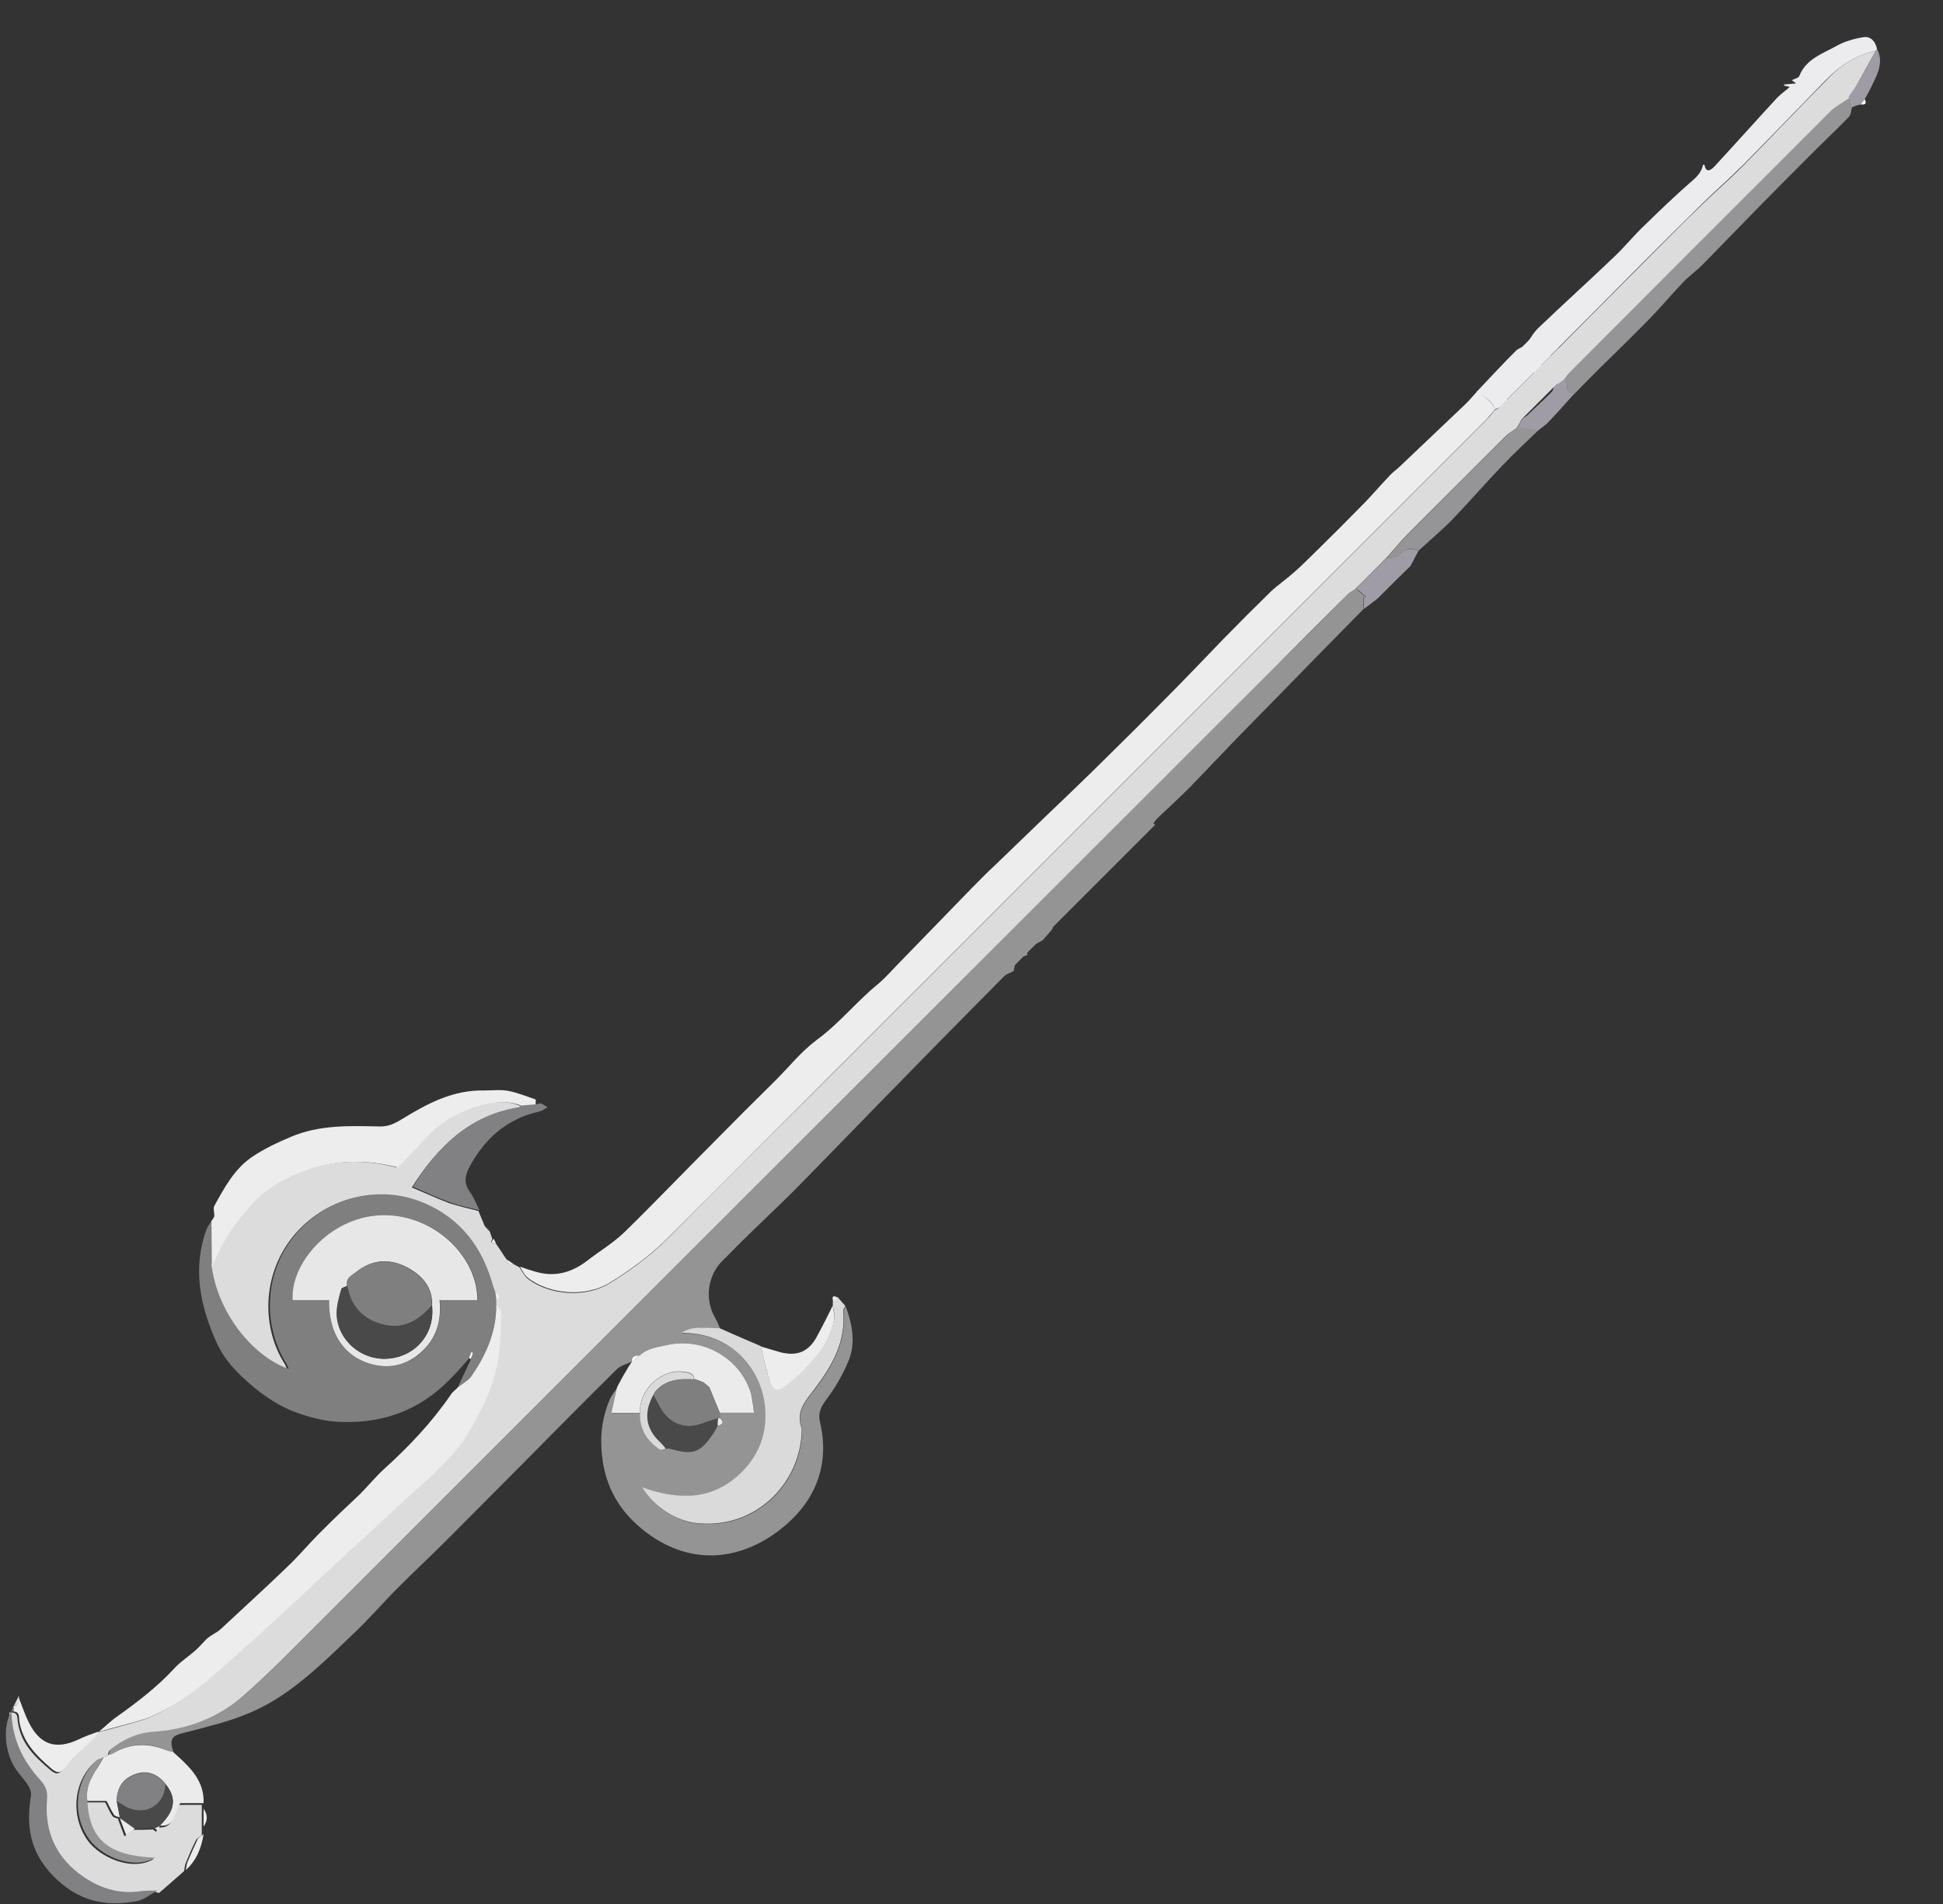 <?xml version="1.0" encoding="utf-8"?>
<!-- Generator: Adobe Illustrator 21.1.0, SVG Export Plug-In . SVG Version: 6.00 Build 0)  -->
<svg version="1.1" id="Layer_1" xmlns="http://www.w3.org/2000/svg" xmlns:xlink="http://www.w3.org/1999/xlink" x="0px" y="0px"
	 viewBox="0 0 545 534.2" style="enable-background:new 0 0 545 534.2;" xml:space="preserve">
<rect x="0" y="0" width="545" height="534.2" fill="#333333" stroke="none"/>
<style type="text/css">
	.st0{fill:#DCDCDC;}
	.st1{fill:#949495;}
	.st2{fill:#EDEDEE;}
	.st3{fill:#7F7F7F;}
	.st4{fill:#ECEBEE;}
	.st5{fill:#DADADB;}
	.st6{fill:#959597;}
	.st7{fill:#EBEBEC;}
	.st8{fill:#818183;}
	.st9{fill:#A09CA6;}
	.st10{fill:#494949;}
	.st11{fill:#FEFEFE;}
	.st12{fill:#E7E7E7;}
</style>
<g>
	<path class="st0" d="M139.2,349c1,1.4,1.9,2.9,2.9,4.3c0,1.5,1.1,1.4,2.1,1.4c0.5,0.3,1,0.5,1.5,0.8c0.7,1,1.3,2.3,2.2,3.1
		c6.1,4.8,16.3,5.5,22.9,1.5c6.2-3.8,12-8.1,17.1-13.3c14.8-15,29.8-29.8,44.7-44.7c24.4-24.4,48.8-48.8,73.2-73.2
		c9.2-9.2,18.4-18.4,27.6-27.6c11.8-11.8,23.7-23.7,35.5-35.5c16-16,32-32,48-48c0.8-0.8,1.6-1.8,2.3-2.7c1.4-0.7,2.8-1.4,4.1-2.2
		c1.2,1.6,2.3,3.2,3.5,4.7c-0.4,0.8-0.8,1.6-1.3,2.4c-1,0.8-2.2,1.4-3.1,2.3c-9.2,9.2-18.4,18.3-27.6,27.6c-2.2,2.2-4.1,4.6-6.2,6.9
		c-2.9,2.9-5.7,5.7-8.6,8.6c-0.7,0.5-1.5,0.8-2,1.4c-6.6,6.5-13.1,13-19.6,19.6c-50.4,50.4-100.8,100.8-151.2,151.1
		c-39.4,39.4-78.7,78.7-118.1,118.1c-7,7-14,14.2-21.5,20.7c-7,6.1-15.6,9.2-25,9.8c-4.4,0.3-8.3,2.1-11.8,4.9
		c-0.4,0.3-0.4,1-0.6,1.5c0,0,0,0,0,0c-0.5,0.2-1,0.5-1.5,0.7c0,0,0,0,0,0c-0.6,0.3-1.4,0.4-1.9,0.9c-6.3,5.5-7.1,15.4-2.2,22.2
		c3.4,4.7,12.4,8.8,18.5,5.2c-12.9-0.5-18.4-5-19-15.9c1.9,0,3.7,0,5.4,0c0.8,1.5,1.3,2.8,2.1,3.9c0.3,0.4,1.1,0.5,1.6,0.7
		c0,0-0.1,0.1-0.1,0.1c0.6,1.6,1.2,3.2,1.8,4.8c0.9-0.7,1.7-1.3,2.4-1.8c1.9,0,3.7,0,5.6-0.1c0.3,0.2,0.6,0.4,0.9,0.7
		c0.2-0.4,0.3-0.9,0.5-1.3l0,0c4.7,0.5,4.1-4,5.8-6.3c2.2,0,4.3,0,6.5,0c0,0.5,0,0.9,0,1.4c0,1.7,0,3.4,0,5c0,0.7,0,1.4,0,2.1
		c-0.6,0.5-1.4,0.9-1.7,1.5c-1,2-1.9,4.1-2.8,6.3c-0.3,0.7-0.3,1.6-0.5,2.3c-2.3,2-4.6,4.1-7,6.1c-0.1,0.1-0.6-0.2-1-0.3
		c-1.6,0.1-3.1,0-4.7,0.2c-5.9,0.9-11.2-0.7-15.9-3.9c-7.7-5.2-11.2-12.6-10.4-21.9c0.2-2.2-0.4-3.8-1.9-5.4c-5-5.5-8-11.9-8.1-19.4
		c0,0,0,0.1,0,0.1c0.2,0,0.5,0,0.7,0c1.9,0,1.5,1.7,1.7,2.6c0.8,6,4.7,9.8,9,13.4c1.6,1.4,2.5,1.5,4-0.4c2.3-2.8,5.1-5.2,7.7-7.8
		c0.6-0.6,1-1.4,1.6-2.2c0,0,0,0,0,0c4.2-1.1,8.4-2.2,12.6-3.5c2.1-0.7,4.2-1.7,6.1-2.7c8.2-4.2,14.7-10.6,21.4-16.6
		c10.1-8.9,19.8-18.3,29.7-27.4c6.2-5.8,12.5-11.5,18.7-17.2c2.1-1.9,4.3-3.7,6.3-5.8c2.8-2.9,5.8-5.7,7.9-9.1c4.2-6.8,8-14,9.3-22
		c0.8-4.5,0.7-9.1,0.9-13.7c0-0.5-0.9-1.1-1.4-1.6c0-0.5,0-0.9,0-1.4c1.1-0.8,1.2-1.6-0.2-2.1c-0.2-0.6-0.4-1.1-0.6-1.7
		c-2.9-10.6-8.9-18.8-19.1-23.4c-11.7-5.1-25.5-2.6-34.8,6.9c-10.7,11-11.1,27.1-4.3,37.8c0.3,0.4,0.4,1,0.8,1.7
		c-8.8-2.9-19.4-14.3-21.6-28.6c0.7-1.5,1.4-3.1,2.1-4.6c2.4-5.4,6.1-9.9,10.2-14.2c3.9-4.1,8.8-6.6,13.9-8.4
		c8.6-3.1,17.5-3.2,26-0.9c2.6-2.7,5-5.1,7.3-7.7c4.6-5.2,10.4-8.2,16.9-9.9c3.5-0.9,7.2-1.2,10.7,0.4c-0.3,0.2-0.6,0.5-0.9,0.5
		c-13.6,2.2-22.3,10.8-29.7,22.3c3.8,1.6,7.1,3.1,10.5,4.4c2.7,0.9,5.5,1.5,8.2,2.2c0.6,1.4,1.2,2.9,1.8,4.3c0.5,0.5,0.9,1,1.4,1.5
		c0.2,0.7,0.5,1.4,0.7,2.1C137.3,348.7,138.3,348.8,139.2,349z"/>
	<path class="st1" d="M30.5,492.2c0.2-0.5,0.2-1.2,0.6-1.5c3.4-2.8,7.4-4.6,11.8-4.9c9.4-0.6,17.9-3.8,25-9.8
		c7.5-6.5,14.5-13.6,21.5-20.7c39.4-39.3,78.7-78.7,118.1-118.1c50.4-50.4,100.8-100.8,151.2-151.1c6.5-6.5,13.1-13.1,19.6-19.6
		c0.6-0.6,1.3-0.9,2-1.4c0.9,0.8,1.9,1.6,2.8,2.3c-0.2,0.1-0.5,0.1-0.7,0.2c0,1.1,0.1,2.2,0.1,3.2c-8.2,8.3-16.4,16.7-24.5,25
		c-3.5,3.6-7,7.1-10.5,10.7c-4.6,4.8-9.2,9.6-13.8,14.4c-2.9,2.9-6,5.7-8.9,8.5c-0.7,0.6-1.2,1.5-1.7,2.2c-2.8-0.1-2.2,2.6-3.4,3.9
		c-4.4,0.8-4.4,0.8-4.7,4.2c-6.3,6.3-12.7,12.7-19,19c-0.5,0.5-0.6,1.3-0.8,1.9c-0.9,1.1-1.8,2.1-2.8,3.2c-0.6,0.3-1.3,0.7-1.9,1
		c-2.5-0.3-2.9,1-2.3,3.1c-0.4,0.1-0.8,0.3-1.1,0.4c-0.3,0.1-0.7,0.1-1,0.2c-0.3,0.1-0.7,0.2-1,0.3c-0.3,1.2-0.5,2.4-0.8,3.6
		c-0.9,0.5-2,0.8-2.7,1.5c-11.8,11.9-23.6,23.9-35.3,35.9c-7.9,8.1-15.8,16.3-23.8,24.4c-4.8,4.8-9.8,9.4-14.6,14.2
		c-1.8,1.7-3.5,3.6-5.3,5.3c-4.1,4.1-5,10.7-2.1,15.8c0.6,1,1,2.1,1.5,3.2c-7.8-0.3-8.1-0.3-10.8,1.3c14.5-0.2,23.5,11.1,23.6,22.8
		c0,6.3-2.2,11.9-6.8,16.4c-8,7.8-17.5,7.8-27.8,4.1c3.5,5.7,9.6,9.5,15.6,10.1c16.5,1.6,29.1-11.5,29.2-26.5
		c-1.9-5,1.2-8.1,3.9-11.6c4.7-6.3,8.5-13.1,7.7-21.4c0-0.5,0.4-1,0.6-1.5c1.9,5.1,2.9,10.5,0.7,15.6c-1.6,3.8-3.7,7.4-6.2,10.7
		c-1.5,2-2.3,3.8-1.7,6.2c3,12.6-1.8,22.9-11.2,30.2c-11.5,8.9-25.7,10.3-38.5,0c-7.3-5.9-11.1-13.3-11.6-22.8
		c-0.3-5,0.5-9.4,2.4-13.9c0.5-1.1,1.4-2.1,2.1-3.2c-0.5,2.3-1,4.5-1.6,7.3c3.1,0,5.5,0,8,0c-0.2,4.5,2,7.8,5.7,10.2
		c0.3,0.2,1.1-0.2,1.6-0.3c0.2-0.1,0.5-0.2,0.7-0.2c6.6,1.8,8.6,1.8,12.7-4.5c0.4-0.6,0.7-1.2,1-1.9c1.6-0.4,1.7-1.1,0.6-2.2
		c0-0.4,0-0.9,0-1.3c3.1,0,6.1,0,9.6,0c-0.3-2-0.3-3.7-0.8-5.2c-2.8-9.9-13.3-16.1-23.6-13.8c-2.6,0.6-5.5,0.7-7.6,2.9
		c-1,0.3-2.5,0-2.2,1.8c0,0,0-0.1,0-0.1c-1.4,0.7-3.1,1.1-4.2,2.1c-9,8.9-17.9,17.9-26.8,26.9c-6.9,6.9-13.8,13.9-20.7,20.8
		c-4.6,4.6-9.4,9.1-14,13.7c-4.3,4.3-8.2,8.9-12.6,13c-6.7,6.4-13.2,12.9-21.2,18c-5.8,3.7-12.1,6-18.7,7.7c-2.5,0.7-5.1,1.4-7.6,2
		c-3.4,0.8-4,1.8-2.9,5.3c-0.6-0.1-1.2-0.2-1.7-0.4c-5.1-2.2-10.2-2.2-15,0.8C31.5,492.1,31,492.1,30.5,492.2z"/>
	<path class="st2" d="M419.3,114.9c-0.8,0.9-1.5,1.8-2.3,2.7c-16,16-32,32-48,48c-11.8,11.8-23.7,23.7-35.5,35.5
		c-9.2,9.2-18.4,18.4-27.6,27.6c-24.4,24.4-48.8,48.8-73.2,73.2c-14.9,14.9-29.8,29.8-44.7,44.7c-5.1,5.2-10.9,9.5-17.1,13.3
		c-6.6,4-16.8,3.3-22.9-1.5c-1-0.8-1.5-2.1-2.2-3.1c1.4,0.5,2.9,1,4.3,1.4c5.3,1.6,10,0.4,14.4-2.9c3.6-2.8,7.5-5.1,10.7-8.2
		c8.4-8.2,16.5-16.7,24.8-25c5.8-5.9,11.6-11.7,17.5-17.5c3.8-3.8,7.3-8.2,11.6-11.4c6.3-4.6,11.1-10.7,17.1-15.6
		c2.3-1.9,4.2-4.2,6.3-6.3c6.7-6.9,13.3-13.7,20-20.6c2.2-2.2,4.3-4.4,6.6-6.5c4.7-4.5,9.3-9,14-13.5c4.5-4.3,9-8.6,13.4-12.9
		c6.7-6.6,13.4-13.2,20-19.9c5.7-5.7,11.2-11.5,16.8-17.3c4.3-4.4,8.7-8.8,13.1-13.1c2-1.9,4.4-3.5,6.5-5.4c1.9-1.6,3.6-3.4,5.4-5.1
		c4.9-4.8,9.7-9.6,14.5-14.5c2.4-2.5,4.7-5.2,7.1-7.7c0.8-0.9,1.9-1.6,2.8-2.5c6-5.7,12.1-11.5,18.1-17.2c1.3-1.2,2.4-2.6,3.6-3.9
		C416.1,111.4,418.6,112.3,419.3,114.9z"/>
	<path class="st3" d="M59.4,355.4c2.1,14.4,12.8,25.7,21.6,28.6c-0.3-0.7-0.5-1.2-0.8-1.7c-6.7-10.8-6.4-26.9,4.3-37.8
		c9.3-9.5,23.2-12,34.8-6.9c10.3,4.5,16.2,12.7,19.1,23.4c0.2,0.6,0.4,1.1,0.6,1.7c0.1,0.7,0.1,1.4,0.2,2.1c0,0.5,0,0.9,0,1.4
		c0,7.5-2.9,14-7.1,20c-0.9,1.3-2.4,2-3.7,3c1.2-2.6,2.4-5.2,3.7-7.9c0.2-0.6,0.4-1.2,0.7-1.8c-0.2-0.1-0.4-0.1-0.5-0.2
		c-0.2,0.5-0.4,1.1-0.6,1.6c-3.5,4-6.9,7.9-11.3,11c-7.3,5.2-15.5,7.2-24.4,7c-4.7-0.1-9.2-1.3-13.5-2.9c-5.6-2.2-10.3-5.7-14.6-9.8
		c-3-2.8-5.5-5.9-7.2-9.7c-4.6-10.3-6.8-20.8-2.7-31.8c0.3-0.8,0.9-1.5,1.4-2.3C59.3,346.8,59.4,351.1,59.4,355.4z M92.3,364.7
		c-0.2,13.3,8.3,18,15.1,18.5c3.9,0.3,7.6-1.1,10.6-3.7c4.4-3.8,5.9-8.7,5.4-14.8c3.8,0,7.2,0,10.6,0c0.1-12.4-12.6-24.6-27.5-23.8
		c-14.2,0.8-25,13.6-24.3,23.8C85.4,364.7,88.7,364.7,92.3,364.7z"/>
	<path class="st2" d="M128.4,389.2c1.2-1,2.8-1.8,3.7-3c4.2-6,7.1-12.5,7.1-20c0.5,0.5,1.4,1.1,1.4,1.6c-0.2,4.6-0.1,9.2-0.9,13.7
		c-1.3,8-5.1,15.2-9.3,22c-2.1,3.4-5.1,6.2-7.9,9.1c-2,2.1-4.2,3.9-6.3,5.8c-6.2,5.7-12.5,11.5-18.7,17.2
		c-9.9,9.1-19.6,18.5-29.7,27.4c-6.8,6-13.2,12.4-21.4,16.6c-2,1-4,2-6.1,2.7c-4.2,1.3-8.4,2.3-12.6,3.5c1.8-1.5,3.4-3.1,5.3-4.4
		c5.6-4,11.1-8.2,15.8-13.3c1.8-2,4.2-3.5,6.2-5.3c1-0.9,1.9-2,2.9-3c0.5-0.5,1.2-0.9,1.8-1.3c0.8-0.5,1.6-0.9,2.3-1.6
		c6.2-5.8,12.5-11.5,18.6-17.4c3.1-2.9,5.8-6.2,8.8-9.2c2-2,4-4,6.1-6c1.8-1.7,3.6-3.4,5.4-5.1c2.3-2.3,4.4-4.9,6.8-7.1
		c7-6.3,13.4-13.1,18.7-20.8C126.9,390.4,127.8,389.9,128.4,389.2z"/>
	<path class="st4" d="M419.3,114.9c-0.7-2.7-3.2-3.6-5.1-5c3.6-3.8,7.2-7.7,11-11.5c0.7-0.7,1.8-1,2.7-1.5c0.1,0.3,0.1,0.7,0.2,1
		c0.1-0.1,0.3-0.1,0.4-0.2c-0.2-0.3-0.4-0.5-0.6-0.8c1.2-1.7,2.2-3.6,3.7-5c6.9-6.6,14.1-13.1,21-19.7c3.1-2.9,5.8-6.3,8.9-9.2
		c4.4-4.3,8.8-8.5,13.4-12.5c1.5-1.3,2.4-2.5,2.8-4.3c0.1,0,0.3,0.1,0.4,0c0.4,2.4,1.7,1.6,2.7,0.6c5.9-6.4,11.8-13,17.7-19.4
		c1.1-1.1,2.4-2,3.5-3c-0.5-0.1-1-0.3-1.6-0.4c0-0.1,0-0.2,0-0.3c1.1-0.1,2.1-0.2,3.4-0.3c-0.5-0.4-0.8-0.6-1.2-0.9
		c0.7-0.4,1.9-0.6,2.1-1.2c1.9-4.8,6.5-6.2,10.4-8.4c2.3-1.3,5.1-2.1,7.8-2.5c1.9-0.2,3.3,1.4,3.6,3.5c-0.1,0.2-0.3,0.3-0.5,0.4
		c-5.7,1.2-10.2,4.4-14.1,8.4c-7.6,7.8-15.2,15.7-22.9,23.5c-3.8,3.8-7.8,7.3-11.6,11c-5.8,5.7-11.5,11.4-17.2,17.1
		c-9.3,9.4-18.6,18.7-27.9,28.1c1.5,1.9,2.9,3.6,4.3,5.3c-0.3,0.2-0.5,0.4-0.8,0.7c-4-1.5-6.4-4.7-8-7.8c-2.9,2.9-5.7,5.7-8.6,8.6
		c1.1,1,2.7,2.2,4.2,3.5C422.1,113.5,420.7,114.2,419.3,114.9z"/>
	<path class="st2" d="M59.4,355.4c0-4.3-0.1-8.6-0.1-12.9c0.3-0.4,0.7-0.9,0.8-1.3c0.1-1-0.4-2.2,0-2.9c2.8-5.1,5.6-10.3,10.5-13.7
		c3.4-2.3,7.2-4.1,11-5.7c8-3.4,16.5-3.1,25-2.9c2.4,0,4.1-0.8,6.2-2.1c7-4.3,14.3-8.2,22.9-8c2.3,0,4.6-0.3,6.8,0.1
		c2.6,0.5,5.1,1.5,7.7,2.4c0.2,0.1,0,1.1,0,1.6c-1.2,0.1-2.4,0.2-3.7,0.3c-3.5-1.6-7.3-1.2-10.7-0.4c-6.5,1.6-12.3,4.7-16.9,9.9
		c-2.3,2.6-4.7,5-7.3,7.7c-8.6-2.3-17.5-2.2-26,0.9c-5.1,1.8-10,4.3-13.9,8.4c-4.1,4.2-7.7,8.8-10.2,14.2
		C60.8,352.3,60.1,353.8,59.4,355.4z"/>
	<path class="st5" d="M237.1,366.3c-0.2,0.5-0.6,1-0.6,1.5c0.8,8.4-3,15.1-7.7,21.4c-2.7,3.6-5.8,6.6-3.9,11.6
		c-0.1,15-12.7,28.1-29.2,26.5c-6-0.6-12.1-4.4-15.6-10.1c10.3,3.7,19.8,3.7,27.8-4.1c4.6-4.5,6.9-10.1,6.8-16.4
		c-0.1-11.7-9.1-23-23.6-22.8c2.7-1.5,3-1.6,10.8-1.3c3.8,1.7,7.7,3.4,11.5,5c0.7,3,1.4,6,2.2,8.9c0.9,3.6,2.4,4.2,5.2,1.9
		c2.8-2.3,5.4-5,7.9-7.7c2.7-3,4.5-6.6,5.3-10.6c0.2-1.3-0.2-2.7-0.4-4c0-0.2,0-0.5,0-0.7c0.5-0.5,0.9-1,1.4-1.5
		C235.7,364.8,236.4,365.5,237.1,366.3z"/>
	<path class="st6" d="M519.5,30.1c-0.3,0.9-0.3,2.1-0.9,2.7c-3,3.1-6.1,6-9.1,9c-5.4,5.4-10.8,10.8-16.2,16.3
		c-5.2,5.3-10.3,10.6-15.4,15.8c-1.8,1.9-4,3.4-5.8,5.3c-3.1,3.2-5.9,6.6-8.9,9.7c-4.8,4.9-9.8,9.8-14.7,14.6
		c-2.3,2.3-4.7,4.7-7,7.1c-2.9-0.1-1.2-3.2-2.7-4.2c0.6-0.7,1.2-1.5,1.8-2.2C465,79.8,489.3,55.3,513.7,31c1.4-1.4,3.2-2.2,4.8-3.3
		C518.8,28.5,519.1,29.3,519.5,30.1z"/>
	<path class="st7" d="M179.5,380.2c2.1-2.1,5-2.3,7.6-2.9c10.3-2.3,20.8,3.9,23.6,13.8c0.4,1.6,0.5,3.2,0.8,5.2c-3.5,0-6.6,0-9.6,0
		c-1-2.4-2-4.7-2.9-7.1c-0.5-0.5-1.1-0.9-1.6-1.4c-0.9-0.3-1.8-0.7-2.7-1c-0.2-1.7-1.5-1.8-2.9-2c-5.9-0.9-12.6,4.6-12.3,11.6
		c-2.5,0-5,0-8,0c0.6-2.7,1.1-5,1.6-7.3c0.9-1.7,1.8-3.4,2.8-5c0.4-0.8,1-1.5,1.4-2.3c0,0,0,0.1,0,0.1
		C178.1,381.4,178.8,380.8,179.5,380.2z"/>
	<path class="st8" d="M146.4,310.1c1.2-0.1,2.4-0.2,3.7-0.3c0.5-0.1,1.1-0.2,1.6-0.3c0.6,0.4,1.3,0.7,1.9,1.1
		c-0.8,0.4-1.5,1-2.3,1.2c-9.1,2-15.4,7.6-19.7,15.7c-1.2,2.3-1.5,4.4,0.1,6.7c1.2,1.6,1.9,3.5,2.8,5.3c-2.7-0.7-5.5-1.2-8.2-2.2
		c-3.4-1.2-6.8-2.8-10.5-4.4c7.3-11.6,16.1-20.1,29.7-22.3C145.9,310.6,146.2,310.3,146.4,310.1z"/>
	<path class="st7" d="M30.5,492.2c0.5-0.1,1-0.1,1.3-0.4c4.9-2.9,9.9-2.9,15-0.8c0.5,0.2,1.1,0.3,1.7,0.4c1.4,1.3,2.8,2.5,4.1,3.9
		c2.8,2.9,4.7,6.3,4.5,10.5c-2.1,0-4.3,0-6.5,0c-1.8,2.2-1.2,6.8-5.8,6.3c4.4-4.4,4.8-7.8,1.6-11.7c-2.2-2.8-5-3.8-8-2.9
		c-3.7,1.2-5.5,3.6-5.7,7.6c0.3,1.6,0.6,3.1,0.9,4.7c-0.6-0.2-1.3-0.3-1.6-0.7c-0.8-1.2-1.3-2.4-2.1-3.9c-1.7,0-3.6,0-5.4,0
		c-0.6-3.6,0.9-6.6,2.9-9.4c0.6-0.9,1.1-1.9,1.7-2.9c0,0,0,0,0,0C29.6,492.7,30.1,492.5,30.5,492.2
		C30.5,492.2,30.5,492.2,30.5,492.2z"/>
	<path class="st8" d="M3.2,479.9c0.1,7.6,3.1,14,8.1,19.4c1.5,1.7,2.1,3.2,1.9,5.4c-0.8,9.3,2.7,16.7,10.4,21.9
		c4.8,3.2,10.1,4.8,15.9,3.9c1.5-0.2,3.1-0.1,4.7-0.2c-1.9,1-3.7,2.6-5.8,3c-9.1,1.7-16.8-0.1-23.7-7.3c-6.4-6.7-7.4-14-6-22.4
		c0.1-0.8-0.3-1.9-0.7-2.6c-0.8-1.3-1.9-2.5-2.8-3.7C1.4,492.7,0.5,484.8,3.2,479.9z"/>
	<path class="st6" d="M388.9,156.6c2-2.3,4-4.7,6.2-6.9c9.1-9.2,18.3-18.4,27.6-27.6c0.9-0.9,2.1-1.5,3.1-2.3
		c1.9,0.3,3.9,0.5,5.8,0.8c-3.5,3.4-7,6.6-10.3,10.1c-4.7,4.9-9.1,10-13.8,14.9c-3,3.1-6.4,5.9-9.6,8.9c-2-0.8-3.7-0.9-5.4,1.1
		C391.8,156.4,390.1,156.3,388.9,156.6z"/>
	<path class="st2" d="M233.6,366.2c0.1,1.3,0.6,2.7,0.4,4c-0.8,4-2.6,7.6-5.3,10.6c-2.4,2.7-5,5.4-7.9,7.7c-2.8,2.3-4.3,1.7-5.2-1.9
		c-0.8-3-1.5-5.9-2.2-8.9c1.8,0.5,3.6,1.1,5.4,1.6c4.9,1.3,8.2-0.2,10.5-4.7C230.8,371.9,232.2,369,233.6,366.2z"/>
	<path class="st2" d="M27.7,485.7c-0.5,0.7-0.9,1.5-1.6,2.2c-2.5,2.6-5.4,4.9-7.7,7.8c-1.5,1.9-2.4,1.7-4,0.4
		c-4.3-3.7-8.1-7.5-9-13.4c-0.1-1,0.2-2.6-1.7-2.6c0-0.5,0-1,0-1.5l0,0c2.1-0.1,1.2-1.7,1.4-2.8c1,2.5,1.8,5,3,7.4
		c3.1,6.2,7.5,7.7,13.8,4.8C23.9,487,25.8,486.4,27.7,485.7z"/>
	<path class="st9" d="M388.9,156.6c1.2-0.3,2.9-0.2,3.6-1c1.6-2,3.4-1.8,5.4-1.1c-0.8,1.4-1.5,2.9-2.3,4.3c-3.1,3-6.2,6.1-9.2,9.1
		c-1.3,1-2.5,1.9-3.8,2.9c0-1.1-0.1-2.2-0.1-3.2c0.2-0.1,0.5-0.1,0.7-0.2c-0.9-0.8-1.9-1.6-2.8-2.3
		C383.1,162.3,386,159.5,388.9,156.6z"/>
	<path class="st9" d="M431.5,120.7c-1.9-0.3-3.9-0.5-5.8-0.8c0.4-0.8,0.8-1.6,1.3-2.4c0.5-0.4,1.1-0.7,1.6-1.2
		c2.2-2.1,4.5-4.2,6.6-6.3c0.4-0.4,0.5-1,0.7-1.6c0.3-0.2,0.5-0.4,0.8-0.7c0.7-0.5,1.4-1,2.1-1.4c1.5,1-0.2,4.1,2.7,4.2
		c-2.3,2.6-4.6,5.2-7,7.7C433.6,119.2,432.5,119.9,431.5,120.7z"/>
	<path class="st9" d="M521.9,29.3c-0.3,0.1-0.6,0.1-0.9,0.2c-0.5,0.2-1,0.4-1.6,0.6c-0.3-0.8-0.6-1.6-0.9-2.4c0,0,0.1,0.1,0.1,0.1
		c0-0.2,0-0.5,0-0.7c0.7-1,1.4-1.9,2-2.9c1.9-3.3,3.7-6.6,5.5-9.9c0.2-0.1,0.4-0.2,0.5-0.4c1.6,3.4,0.3,6.4-1.2,9.4
		c-0.7,1.6-1.6,3.1-2.4,4.6c0,0,0-0.1,0-0.1C522.7,28.3,522.3,28.8,521.9,29.3z"/>
	<path class="st7" d="M52.1,524.6c0.2-0.8,0.2-1.6,0.5-2.3c0.9-2.1,1.8-4.2,2.8-6.3c0.3-0.6,1.1-1,1.7-1.5
		C56.5,518.4,55.1,521.9,52.1,524.6z"/>
	<path class="st7" d="M57.1,512.4c0-1.7,0-3.4,0-5C58.3,509,58.3,510.7,57.1,512.4z"/>
	<path class="st2" d="M235,364c-0.5,0.5-0.9,1-1.4,1.5C233.9,364.9,232.7,362.8,235,364z"/>
	<path class="st2" d="M144.2,354.7c-1,0-2.1,0.1-2.1-1.4C142.8,353.7,143.5,354.2,144.2,354.7z"/>
	<path class="st0" d="M5.3,475.7c-0.2,1.1,0.7,2.7-1.4,2.8C4.4,477.5,4.8,476.6,5.3,475.7z"/>
	<path class="st2" d="M153.7,310.7c-0.6-0.4-1.3-0.7-1.9-1.1C152.4,309.9,153,310.3,153.7,310.7z"/>
	<path class="st2" d="M137.8,345.4c-0.5-0.5-0.9-1-1.4-1.5C136.9,344.3,137.3,344.9,137.8,345.4z"/>
	<path class="st2" d="M139.2,349c-0.9-0.2-1.9-0.3-0.7-1.5C138.7,348,139,348.5,139.2,349z"/>
	<path class="st8" d="M3.9,478.5c0,0.5,0,1,0,1.5c-0.2,0-0.5,0-0.7,0C3.4,479.5,3.6,479,3.9,478.5z"/>
	<path class="st1" d="M29.1,492.9c-0.6,1-1.1,2-1.7,2.9c-1.9,2.9-3.4,5.8-2.9,9.4c0.6,10.9,6,15.4,19,15.9
		c-6.1,3.6-15.1-0.4-18.5-5.2c-4.9-6.8-4-16.6,2.2-22.2C27.7,493.4,28.5,493.2,29.1,492.9z"/>
	<path class="st10" d="M46.4,500.5c3.2,4,2.8,7.3-1.6,11.7c0,0,0,0,0,0c-0.5,0.2-1,0.5-1.4,0.7c-1.9,0-3.7,0-5.6,0.1
		c-1.4-1-2.8-2-4.2-3l0.1-0.1c-0.3-1.6-0.6-3.1-0.9-4.7c1.2,0.7,2.4,1.6,3.7,2.1C41.6,509.2,46.2,506,46.4,500.5z"/>
	<path class="st7" d="M33.6,510c1.4,1,2.8,2,4.2,3c-0.7,0.5-1.4,1.1-2.4,1.8C34.8,513.3,34.2,511.6,33.6,510z"/>
	<path class="st7" d="M43.4,512.9c0.5-0.2,1-0.5,1.4-0.7c-0.2,0.4-0.3,0.9-0.5,1.3C44,513.3,43.7,513.1,43.4,512.9z"/>
	<path class="st2" d="M139.2,364.8c-0.1-0.7-0.1-1.4-0.2-2.1C140.4,363.2,140.3,363.9,139.2,364.8z"/>
	<path class="st1" d="M30.5,492.2c-0.5,0.2-1,0.5-1.5,0.7C29.6,492.7,30.1,492.5,30.5,492.2z"/>
	<path class="st3" d="M199,389.3c1,2.4,2,4.7,2.9,7.1c0,0.4,0,0.9,0,1.3c-0.1,0.2-0.3,0.2-0.5,0.2c-1.5,0.5-2.9,0.8-4.3,1.4
		c-4.4,1.7-8.8,0.4-11.4-3.6c-0.9-1.4-1.6-2.9-2.4-4.3c0.2-0.3,0.2-0.7,0.5-0.9c2.9-3.6,6.9-3.8,11-3.6c0.9,0.3,1.8,0.7,2.7,1
		C197.9,388.4,198.4,388.8,199,389.3z"/>
	<path class="st10" d="M183.2,391.4c0.8,1.4,1.5,2.9,2.4,4.3c2.6,4,7.1,5.3,11.4,3.6c1.4-0.6,2.9-0.9,4.3-1.4c0,0.7,0,1.3-0.1,2
		c-0.3,0.6-0.6,1.3-1,1.9c-4.1,6.3-6.1,6.3-12.7,4.5c-0.2-0.1-0.4,0.1-0.7,0.2c-0.5-0.6-1.1-1.2-1.6-1.8
		C181.2,400.8,180.5,396.4,183.2,391.4z"/>
	<path class="st5" d="M183.2,391.4c-2.7,5-2.1,9.4,2,13.2c0.6,0.6,1.1,1.2,1.6,1.8c-0.6,0.1-1.3,0.5-1.6,0.3
		c-3.7-2.4-5.8-5.7-5.7-10.2c-0.3-7,6.4-12.6,12.3-11.6c1.4,0.2,2.6,0.3,2.9,2c-4.1-0.2-8.1,0-11,3.6
		C183.5,390.8,183.4,391.1,183.2,391.4z"/>
	<path class="st7" d="M201.3,399.9c0-0.7,0-1.3,0.1-2c0.2,0,0.4,0,0.5-0.2C203,398.8,202.9,399.5,201.3,399.9z"/>
	<path class="st11" d="M179.5,380.2c-0.7,0.6-1.5,1.2-2.2,1.8C177,380.2,178.5,380.4,179.5,380.2z"/>
	<path class="st12" d="M92.3,364.7c-3.6,0-6.9,0-10.2,0c-0.7-10.2,10.2-23,24.3-23.8c14.9-0.8,27.6,11.4,27.5,23.8
		c-3.4,0-6.8,0-10.6,0c0.6,6-1,11-5.4,14.8c-3,2.6-6.6,4-10.6,3.7C100.7,382.7,92.1,378,92.3,364.7z M97.4,360.7
		c-0.6,0.3-1.5,0.5-1.6,0.9c-0.6,2.3-1.3,4.6-1.3,6.9c0.1,7.5,7,13.3,14.6,12.6c7.7-0.7,13-7.3,12.1-14.9c0.2-5.2-2.9-8.5-7-10.7
		c-4.8-2.5-9.7-2.3-14.1,1.2C98.9,357.7,96.9,358.5,97.4,360.7z"/>
	<path class="st11" d="M131.6,380.9c0.2-0.5,0.4-1.1,0.6-1.6c0.2,0.1,0.4,0.1,0.5,0.2c-0.2,0.6-0.4,1.2-0.7,1.8
		C131.9,381.2,131.8,381.1,131.6,380.9z"/>
	<path class="st0" d="M526.1,14.3c-1.8,3.3-3.7,6.6-5.5,9.9c-0.6,1-1.3,1.9-2,2.9c0,0.2,0,0.5,0,0.7c0,0-0.1-0.1-0.1-0.1
		c-1.6,1.1-3.4,2-4.8,3.3c-24.4,24.4-48.8,48.8-73.1,73.2c-0.7,0.7-1.2,1.4-1.8,2.2c-0.7,0.5-1.4,1-2.1,1.4
		c-1.4-1.7-2.8-3.4-4.3-5.3c9.3-9.4,18.6-18.8,27.9-28.1c5.7-5.7,11.4-11.5,17.2-17.1c3.8-3.7,7.9-7.2,11.6-11
		c7.7-7.8,15.2-15.7,22.9-23.5C515.9,18.6,520.4,15.4,526.1,14.3z"/>
	<path class="st11" d="M428,96.9c0.2,0.3,0.4,0.5,0.6,0.8c-0.1,0.1-0.3,0.1-0.4,0.2C428.1,97.6,428,97.3,428,96.9L428,96.9z"/>
	<path class="st5" d="M199,389.3c-0.5-0.5-1.1-0.9-1.6-1.4C197.9,388.4,198.4,388.8,199,389.3z"/>
	<path class="st8" d="M46.4,500.5c-0.2,5.5-4.9,8.7-10,6.8c-1.3-0.5-2.5-1.4-3.7-2.1c0.2-4,2-6.4,5.7-7.6
		C41.4,496.7,44.3,497.7,46.4,500.5z"/>
	<path class="st11" d="M521.9,29.3c0.4-0.5,0.8-1,1.1-1.5C523.8,29.2,523,29.4,521.9,29.3z"/>
	<path class="st6" d="M518.6,27.8c0-0.2,0-0.5,0-0.7C518.6,27.3,518.6,27.5,518.6,27.8z"/>
	<path class="st10" d="M429,109.3c-0.9,0.5-1.5,1.2-1.9,1.1c-0.5-0.1-0.9-0.9-1-1.5c0-0.3,0.9-1,1.2-1
		C427.8,108,428.3,108.6,429,109.3z"/>
	<path class="st3" d="M97.4,360.7c-0.6-2.3,1.4-3,2.6-4c4.4-3.4,9.3-3.7,14.1-1.2c4.1,2.2,7.2,5.5,7,10.7c-3.5,4.1-7.8,6.8-13.4,5.4
		C102.1,370.3,98.4,366.7,97.4,360.7z"/>
	<path class="st10" d="M97.4,360.7c1,6,4.6,9.6,10.3,10.9c5.6,1.4,9.9-1.3,13.4-5.4c1,7.7-4.3,14.2-12.1,14.9
		c-7.5,0.7-14.4-5.1-14.6-12.6c0-2.3,0.7-4.7,1.3-6.9C95.9,361.2,96.9,361,97.4,360.7z"/>
</g>
<rect x="299" y="221.1" transform="matrix(0.707 0.707 -0.707 0.707 266.01 -139.208)" class="st1" width="4.1" height="60.7"/>
<rect x="417.1" y="106" transform="matrix(0.707 -0.707 0.707 0.707 48.627 336.282)" class="st0" width="26.3" height="6.8"/>
<rect x="421.5" y="94.3" transform="matrix(0.707 0.707 -0.707 0.707 198.37 -270.087)" class="st4" width="7.4" height="20.2"/>
</svg>
